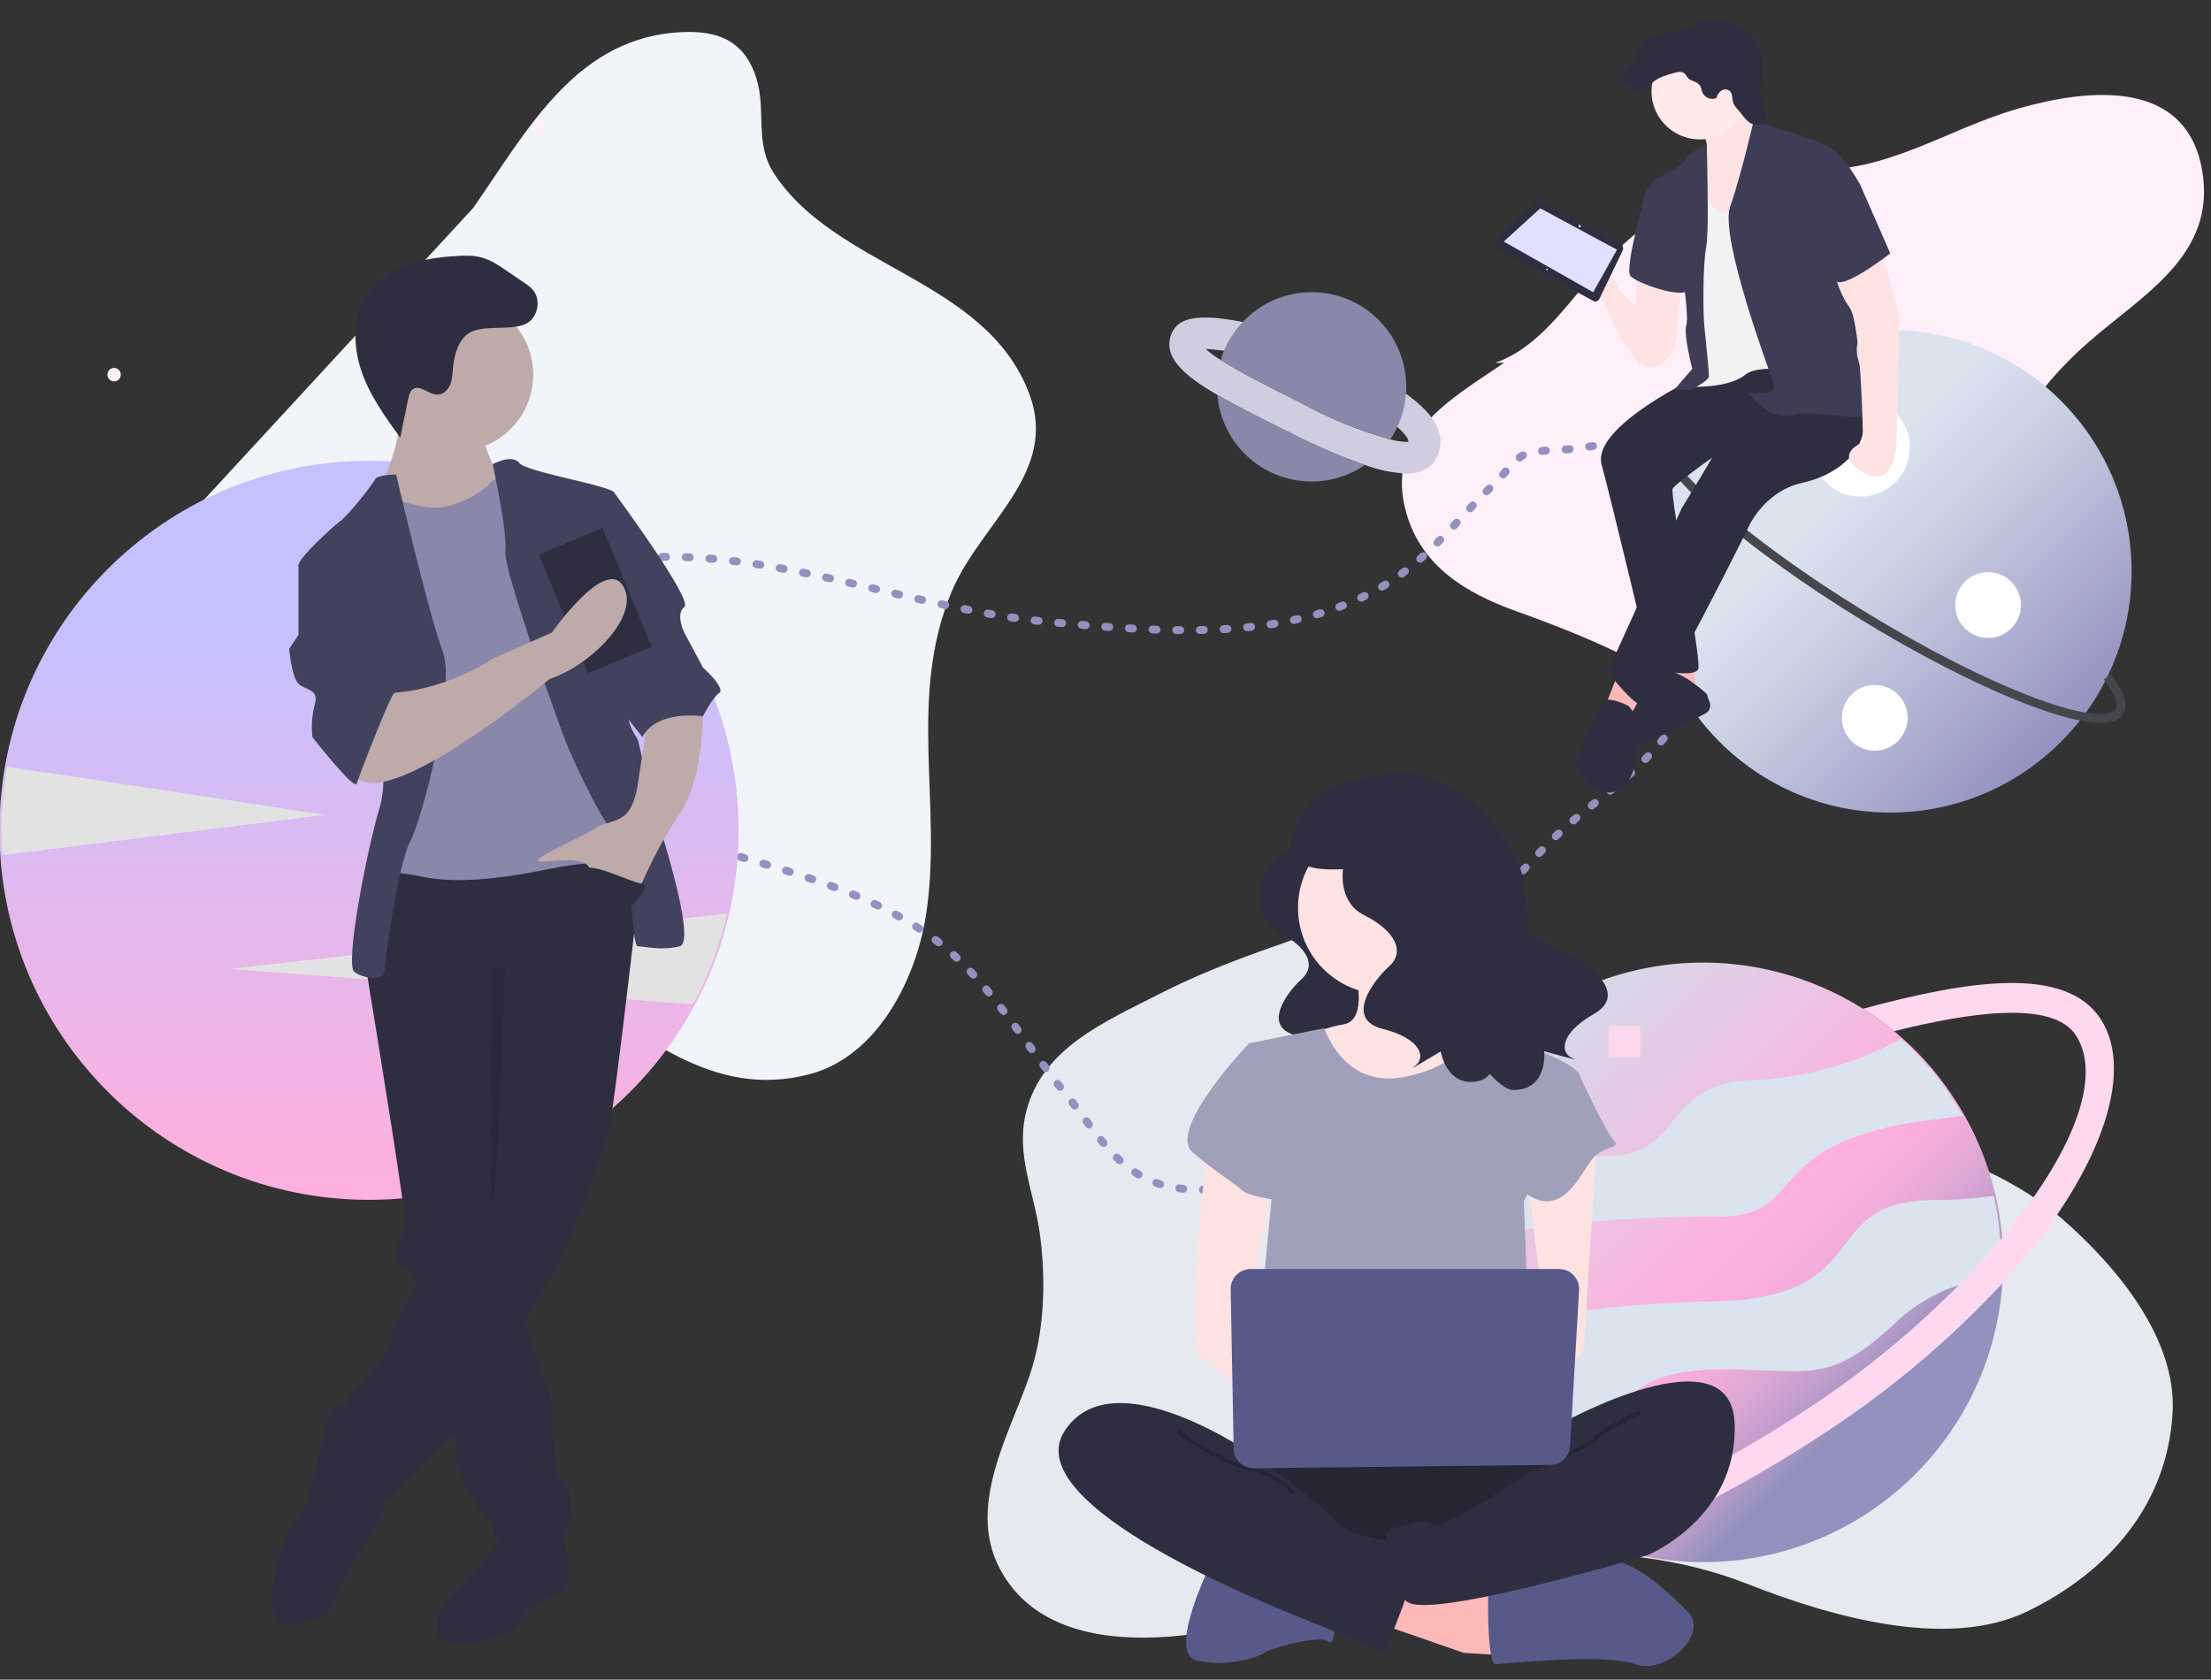 <?xml version="1.0" encoding="utf-8"?>
<!-- Generator: Adobe Illustrator 16.0.0, SVG Export Plug-In . SVG Version: 6.00 Build 0)  -->
<!DOCTYPE svg PUBLIC "-//W3C//DTD SVG 1.1//EN" "http://www.w3.org/Graphics/SVG/1.1/DTD/svg11.dtd">
<svg version="1.1" xmlns="http://www.w3.org/2000/svg" xmlns:xlink="http://www.w3.org/1999/xlink" x="0px" y="0px"
	 width="1121.04px" height="851.8px" viewBox="0 0 1121.04 851.8" enable-background="new 0 0 1121.04 851.8" xml:space="preserve">
<rect x="0" y="0" width="1121.04" height="851.8" fill="#333333" stroke="none"/>
<g id="Calque_2">
	<path fill="#F1F4F9" d="M239.941,105.444c26.391-37.819,50.481-83.606,100.482-88.759c21.256-2.19,36.703,2.413,43.121,23.16
		c5.057,16.344-1.092,32.695,8.799,47.972c31.273,48.298,107.223,53.444,129.399,111.546c15.432,40.43-24.425,65.604-39.097,100.392
		c-22.839,54.155-4.468,108.996-13.186,164.576c-5.079,32.377-24.651,71.326-58.781,80.379
		c-50.058,13.275-85.176-21.303-123.382-43.986c-17.632-10.471-39.185-25.463-58.999-29.859c-25.381-5.631-55.231,3.01-81.124,3.01
		c-50.78,0-102.014,6.861-120.324-51.116c-7.531-23.847-10.939-40.065,0.367-63.055c14.401-29.278,40.657-53.877,53.629-81.767"/>
	<path fill="#E6EAF0" d="M808.307,571.674c-7.035-16.884-2.31-34.437-7.127-51.198c-4.126-14.349-15.345-24.153-25.737-34.244
		c-23.154-22.483-51.896-33.101-82.109-22.539c-35.573,12.434-72.237,23.387-104.976,40.121
		c-28.452,14.542-59.603,27.56-67.941,59.534c-5.643,21.638,3.699,40.627,6.66,61.329c3.201,22.392,2.687,47.451-3.663,68.588
		C514.4,723.276,489,762.078,507.08,795.836c28.719,53.622,116.713,32.998,159.266,17.439
		c69.133-25.274,150.619-37.234,219.947-9.902c40.216,15.855,100.762,33.857,141.924,13.688
		c40.596-19.89,70.659-53.687,73.355-100.546c2.181-37.904-28.727-74.452-55.369-97.821c-25.286-22.177-62.929-37.382-95.854-42.103
		c-22.938-3.289-48.833,0.08-72.06,0.08"/>
	<path fill="#FFEFF9" d="M758.101,184.002c27.122-9.45,41.835-39.73,62.949-58.284c10.752-9.448,24.691-22.243,37.962-30.294
		c18.916-11.477,35.067-10.225,56.213-9.25c41.855,1.929,70.944-20.5,108.29-31.17c35.547-10.156,85.063-15.355,93.063,31.587
		c7.313,42.913-30.216,62.828-58.078,87.324c-28.095,24.7-43.287,51.025-54.788,86.56c-10.038,31.02-12.037,70.986-29.181,98.531
		c-23.916,38.428-72.237,22.667-102.406,2.096c-35.295-24.067-64.327-37.16-103.489-51.187
		c-25.693-9.203-47.795-22.867-55.495-49.42c-11.589-39.968,22.229-57.812,49.461-76.491"/>
	<path fill="none" stroke="#9391BF" stroke-width="4" stroke-linecap="round" stroke-miterlimit="10" stroke-dasharray="2,10" d="
		M887.031,200.467c-25.554,16.534-59.961,23.347-89.822,27.171c-5.949,0.762-19.587,0.34-25,3.25
		c-4.689,2.522-10.042,10.159-13.955,13.853c-15.358,14.497-27.4,30.477-44.307,43.751c-49.852,39.141-122.671,32.313-181.859,26.95
		c-66.761-6.049-131.649-34.653-199.148-32.998c-31.691,0.777-87.486,11.871-90.909,50.996
		c-4.542,51.928,50.41,73.823,91.098,87.999c46.501,16.201,100.197,25.303,139.882,54.231c27.7,20.191,45.958,53.008,67.217,78.968
		c16.763,20.468,27.564,43.746,56.833,47.904c36.429,5.175,72.66-14.805,93.998-42.298c9.619-12.393,14.942-27.435,21.425-41.706
		c9.8-21.573,23.893-39.534,40.344-56.146c15.287-15.436,28.13-32.328,45.171-46.532c14.472-12.061,29.505-22.54,41.978-37.146
		c15.623-18.297,30.192-36.786,42.1-58.21c7.442-13.393,12.378-27.897,19.48-41.639c5.233-10.126,14.543-20.365,12.471-32.446
		c-1.943-11.337-23.182-38.649-35.996-39.952"/>
</g>
<g id="_x38_13c2686-e70f-4fb0-bf6b-a2eb7b1db384">
	<g>
		<linearGradient id="SVGID_1_" gradientUnits="userSpaceOnUse" x1="756.139" y1="532.663" x2="971.108" y2="747.631">
			<stop  offset="0.08" style="stop-color:#D9D7E7"/>
			<stop  offset="0.519" style="stop-color:#FEB0DE"/>
			<stop  offset="0.587" style="stop-color:#FAAFDD"/>
			<stop  offset="0.651" style="stop-color:#EFACDA"/>
			<stop  offset="0.715" style="stop-color:#DBA6D4"/>
			<stop  offset="0.778" style="stop-color:#C09ECC"/>
			<stop  offset="0.84" style="stop-color:#9D94C2"/>
			<stop  offset="0.856" style="stop-color:#9391BF"/>
		</linearGradient>
		<path fill="url(#SVGID_1_)" d="M1015.634,640.216c0,1.359,0,2.641-0.08,4c-0.08,1.2-0.08,2.32-0.16,3.52
			c0,1.041-0.08,2.08-0.16,3.121c-5.93,83.791-78.66,146.91-162.451,140.98c-12.585-0.889-25.01-3.342-36.988-7.301
			c-6.902-2.309-13.639-5.09-20.16-8.32c-27.453-13.816-50.073-35.629-64.881-62.561c-1.039-1.68-1.92-3.359-2.8-5.119
			c-4.349-8.492-7.858-17.387-10.479-26.561l-0.961-3.359c-0.399-1.6-0.799-3.199-1.039-4.801c-1.531-6.391-2.574-12.89-3.12-19.439
			c-0.483-4.705-0.724-9.431-0.72-14.16c0-1.2,0-2.4,0.08-3.6c-0.014-0.402,0.014-0.805,0.08-1.2
			c0.234-10.574,1.629-21.091,4.159-31.36l0.24-0.96c20.49-81.408,103.096-130.792,184.503-110.302
			c15.531,3.91,30.346,10.248,43.896,18.781c3.76,2.32,7.361,4.881,10.881,7.521c1.68,1.28,3.279,2.56,4.879,3.841
			c1.602,1.279,3.041,2.56,4.561,3.92c10.51,9.388,19.641,20.215,27.121,32.159c1.439,2.24,2.799,4.48,4.08,6.72
			c6.809,12.134,11.949,25.131,15.279,38.641c0.16,0.72,0.32,1.359,0.48,2.08c1.623,7.028,2.719,14.168,3.279,21.359
			C1015.474,631.896,1015.634,636.056,1015.634,640.216L1015.634,640.216z"/>
		<path fill="#DBE3EF" d="M995.115,565.736c-16.4,2.881-36.4,3.121-59.521,12.801c-36.719,15.439-27.6,38.479-64.398,38.479
			c-54.018-0.422-107.883,5.757-160.4,18.4c0.234-10.574,1.629-21.091,4.159-31.36c25.841-5.76,54.16-17.76,101.12-17.76
			c36.721,0,27.6-38.48,73.52-38.48c26.018-1.41,51.4-8.568,74.32-20.959c10.51,9.388,19.641,20.215,27.121,32.159
			C992.474,561.256,993.833,563.497,995.115,565.736z"/>
		<path fill="#DBE3EF" d="M1014.634,640.216c0,1.359,0,2.641-0.08,4c-0.08,1.2-0.08,2.32-0.16,3.52
			c-18.84,1.085-36.775,8.434-50.961,20.881c-36.08,34.4-44.24,25.84-90.238,25.84c-54.241,0-45.201,25.76-72.241,25.76
			c-29.36,0-47.04-11.6-71.2-6.561c-1.039-1.68-1.92-3.359-2.8-5.119c-4.349-8.492-7.858-17.387-10.479-26.561
			c48.146-13.311,97.742-20.672,147.68-21.92c90.32,0,54.16-51.52,117.359-51.52c9.824,0.021,19.637-0.673,29.361-2.08
			c1.623,7.028,2.719,14.168,3.279,21.359C1014.474,631.896,1014.634,636.056,1014.634,640.216L1014.634,640.216z"/>
		<path fill="#FED8EF" d="M783.634,544.216h16v16h-16V544.216z"/>
		<path fill="#FED8EF" d="M815.634,520.216h16v16h-16V520.216z"/>
		<path fill="#FED8EF" d="M799.634,736.216h16v16h-16V736.216z"/>
		<path fill="#FED8EF" d="M839.634,720.216h16v16h-16V720.216z"/>
		<path fill="#FED8EF" d="M1015.234,650.857c-28.168,30.273-60.078,56.834-94.961,79.039
			c-33.012,21.492-67.996,39.787-104.479,54.641c-16.064,6.545-32.523,12.074-49.281,16.561c-17.268,4.908-35.092,7.596-53.039,8
			c-24.721,0-42.16-7.201-51.36-21.281c-20.319-31.52,10.16-89.039,50.24-133.439c0.546,6.55,1.589,13.049,3.12,19.439
			c-35.84,42.721-53.2,86.641-40.721,105.76c10.561,16.4,42.641,18.881,88,7.041c10.561-2.721,21.521-6.24,32.881-10.4
			c40.883-15.262,79.947-35.01,116.48-58.879c38.498-24.695,73.207-54.85,103.039-89.521c35.039-41.76,51.359-81.279,37.359-102.8
			c-11.68-18-54.24-11.52-92.16-2.079c-1.6-1.281-3.199-2.561-4.879-3.841c-3.52-2.64-7.121-5.2-10.881-7.521
			c52.801-14.239,102.641-22.319,120.561,5.281C1082.833,544.136,1065.074,596.216,1015.234,650.857L1015.234,650.857z"/>
	</g>
	<g>
		<linearGradient id="SVGID_2_" gradientUnits="userSpaceOnUse" x1="187.112" y1="233.702" x2="187.112" y2="608.477">
			<stop  offset="0.213" style="stop-color:#C4C1FF"/>
			<stop  offset="0.973" style="stop-color:#FEB0DE"/>
		</linearGradient>
		<path fill="url(#SVGID_2_)" d="M187.111,233.702c103.495,0,187.386,83.895,187.386,187.383
			c0,103.494-83.892,187.391-187.386,187.391c-103.49,0-187.384-83.896-187.384-187.391
			C-0.273,317.597,83.622,233.702,187.111,233.702z"/>
		<linearGradient id="SVGID_3_" gradientUnits="userSpaceOnUse" x1="163.69" y1="280.548" x2="179.302" y2="280.548">
			<stop  offset="0.128" style="stop-color:#D1D1D7"/>
			<stop  offset="0.293" style="stop-color:#DADADF"/>
			<stop  offset="0.397" style="stop-color:#B7B7BB"/>
			<stop  offset="0.513" style="stop-color:#97979B"/>
			<stop  offset="0.626" style="stop-color:#808083"/>
			<stop  offset="0.73" style="stop-color:#727275"/>
			<stop  offset="0.819" style="stop-color:#6D6D70"/>
			<stop  offset="0.859" style="stop-color:#6A6A6D;stop-opacity:0.923"/>
			<stop  offset="0.892" style="stop-color:#606062;stop-opacity:0.858"/>
			<stop  offset="0.923" style="stop-color:#505051;stop-opacity:0.798"/>
			<stop  offset="0.952" style="stop-color:#393938;stop-opacity:0.741"/>
			<stop  offset="0.973" style="stop-color:#242422;stop-opacity:0.7"/>
		</linearGradient>
		<path fill="url(#SVGID_3_)" d="M171.497,272.74c4.312,0,7.805,3.496,7.805,7.808c0,4.313-3.493,7.808-7.805,7.808
			c-4.313,0-7.807-3.495-7.807-7.808C163.69,276.236,167.183,272.74,171.497,272.74z"/>
		<linearGradient id="SVGID_4_" gradientUnits="userSpaceOnUse" x1="241.767" y1="538.202" x2="257.386" y2="538.202">
			<stop  offset="0.128" style="stop-color:#D1D1D7"/>
			<stop  offset="0.293" style="stop-color:#DADADF"/>
			<stop  offset="0.397" style="stop-color:#B7B7BB"/>
			<stop  offset="0.513" style="stop-color:#97979B"/>
			<stop  offset="0.626" style="stop-color:#808083"/>
			<stop  offset="0.73" style="stop-color:#727275"/>
			<stop  offset="0.819" style="stop-color:#6D6D70"/>
			<stop  offset="0.859" style="stop-color:#6A6A6D;stop-opacity:0.923"/>
			<stop  offset="0.892" style="stop-color:#606062;stop-opacity:0.858"/>
			<stop  offset="0.923" style="stop-color:#505051;stop-opacity:0.798"/>
			<stop  offset="0.952" style="stop-color:#393938;stop-opacity:0.741"/>
			<stop  offset="0.973" style="stop-color:#242422;stop-opacity:0.7"/>
		</linearGradient>
		<path fill="url(#SVGID_4_)" d="M249.576,530.392c4.309,0,7.81,3.502,7.81,7.811c0,4.316-3.501,7.809-7.81,7.809
			c-4.316,0-7.81-3.492-7.81-7.809C241.767,533.894,245.26,530.392,249.576,530.392z"/>
		<path fill="#E2E2E2" d="M357.66,345.672c-7.227-16.396-16.708-31.558-28.088-45.098c-54.166,8.622-166.881,26.821-166.881,26.821
			L357.66,345.672z"/>
		<path fill="#E2E2E2" d="M351.409,509.386c7.686-14.359,13.525-29.836,17.273-46.123l-252.841,28.096
			C115.841,491.359,264.568,502.445,351.409,509.386z"/>
		<path fill="#E2E2E2" d="M3.553,388.849c-1.817,10.478-2.826,21.235-2.826,32.236c0,4.25,0.194,8.45,0.466,12.627l163.497-20.434
			C164.69,413.279,66.095,398.04,3.553,388.849z"/>
	</g>
	<title>interaction design</title>
	
		<path opacity="0.3" fill="none" stroke="#000000" stroke-width="0.75" stroke-miterlimit="10" stroke-dasharray="12" enable-background="new    " d="
		M863.731,87.55c8.289-0.89,17.158-0.64,24.27,3.73c7.529,4.63,11.879,13.27,13.34,22c1.459,8.73,0.439,17.65-0.6,26.43l-5.6,47.36
		c-0.791,6.63-1.551,13.53,0.6,19.86c2.148,6.33,8.1,11.89,14.75,11.3"/>
	<g>
		<path fill="#2F2E41" d="M660.092,419.847c0,0,2.207,7.36-10.303,13.981c-12.512,6.625-16.189,31.645-1.475,39.004
			c14.719,7.357,19.135,16.926,11.773,23.547c-7.359,6.623-20.604,24.283-2.943,28.699c17.662,4.414,19.869,13.244,14.721,16.926
			c-5.15,3.678,11.771-6.623,11.771-6.623s2.943,17.66,18.396,13.244c15.455-4.414,58.869-88.305,36.795-100.078
			C716.754,436.771,660.092,419.847,660.092,419.847z"/>
		<path fill="#FFE3E3" d="M686.762,490.908c0,0,7.633,26.717-5.727,28.623c-8.289,1.293-16.145,4.563-22.898,9.541l24.811,32.439
			h45.799l28.625-28.623c0,0-38.168-28.625-30.531-45.801C734.469,469.916,686.762,490.908,686.762,490.908z"/>
		<polygon fill="#FFB9B9" points="698.213,822.955 742.102,838.218 772.635,840.128 770.727,813.412 707.754,794.789 		"/>
		<path fill="#575A89" d="M754.508,817.226c0,0,0,26.717,3.816,26.717c3.814,0,55.34-5.727,70.604,0
			c15.266,5.729,38.168-15.268,26.719-26.717c-11.451-11.451-30.129-28.625-41.779-24.809
			c-11.652,3.816-59.359,13.355-59.359,13.355V817.226L754.508,817.226z"/>
		<path fill="#575A89" d="M614.247,792.419c0,0-22.898,45.801-7.635,49.617c15.27,3.814,32.441-1.908,34.352-3.816
			c1.908-1.91,28.625-9.541,32.439-5.725c3.816,3.813,3.816-15.27,3.816-15.27L614.247,792.419z"/>
		<path fill="#2F2E41" d="M633.329,729.447c0,0-36.26,49.611-9.539,62.973c26.717,13.359,154.568,13.355,164.111,0
			c9.541-13.357,13.359-55.34,0-59.158C774.545,729.447,633.329,729.447,633.329,729.447z"/>
		<path opacity="0.2" enable-background="new    " d="M633.329,729.447c0,0-36.26,49.611-9.539,62.973
			c26.717,13.359,154.568,13.355,164.111,0c9.541-13.357,13.359-55.34,0-59.158C774.545,729.447,633.329,729.447,633.329,729.447z"
			/>
		<circle fill="#FFE3E3" cx="702.026" cy="460.373" r="43.892"/>
		<path fill="#A1A0BB" d="M633.329,529.072l38.168-7.635c0,0,9.541,30.531,40.072,24.811c30.533-5.729,38.166-24.811,38.166-24.811
			s22.9,9.541,24.813,9.541c1.904,0,26.715,9.541,26.715,15.27c0,5.727-28.625,62.975-28.625,62.975l3.814,103.049l-141.215-3.814
			l9.541-101.143L633.329,529.072z"/>
		<path fill="#FFE3E3" d="M612.338,578.687c0,0-11.449,101.143-3.814,108.771c7.633,7.635,38.166,28.627,38.166,28.627v-22.9
			l-15.268-28.625l15.268-66.791L612.338,578.687z"/>
		<path fill="#FFE3E3" d="M809.848,575.826c0,0-6.68,104.004-6.68,107.818s-17.176,17.178-22.9,17.178
			c-5.723,0-9.541-9.543-9.541-9.543l13.357-15.27l-9.543-78.24L809.848,575.826z"/>
		<path fill="#2F2E41" d="M791.719,721.81c0,0,85.877-47.709,87.783,0s-43.895,66.791-43.895,66.791s-118.313,35.48-123.086,22.512
			c-4.77-12.971-14.311-33.963-6.68-35.865c7.635-1.91,17.176-5.729,20.994-1.91c3.813,3.814,51.521-28.623,51.521-28.623
			L791.719,721.81z"/>
		<path opacity="0.2" fill="none" stroke="#000000" stroke-width="2" stroke-miterlimit="10" enable-background="new    " d="
			M831.795,716.089c0,0-17.176,7.633-22.9,13.357c-5.725,5.723-30.533,15.268-30.533,15.268"/>
		<path fill="#A1A0BB" d="M644.778,532.888l-11.449-3.816c0,0-41.98,43.893-28.623,55.342
			c13.355,11.451,20.992,15.266,24.809,19.084c3.816,3.814,22.898,5.725,22.898,5.725L644.778,532.888z"/>
		<path fill="#A1A0BB" d="M784.088,542.429l17.174,3.816c0,0,13.357,28.625,17.176,32.441c3.814,3.814-5.727,1.908-11.451,9.541
			c-5.725,7.635-11.449,20.992-22.898,20.992s-26.717-19.084-26.717-19.084L784.088,542.429z"/>
		<path fill="#2F2E41" d="M637.145,738.988c0,0-72.516-51.525-97.323-13.357c-24.81,38.164,106.866,89.689,125.948,97.322
			c19.084,7.635,36.256,15.268,36.256,15.268s17.178-41.982,17.178-49.615c0-7.635-13.357-7.635-17.178-7.635
			c-3.813,0-20.986-3.816-24.805-9.541S637.145,738.988,637.145,738.988z"/>
		<path opacity="0.2" fill="none" stroke="#000000" stroke-width="2" stroke-miterlimit="10" enable-background="new    " d="
			M597.069,725.63c0,0,19.084,15.266,36.26,19.084c17.178,3.813,22.898,13.354,22.898,13.354"/>
		<path fill="#575A89" d="M623.981,653.876l1.523,80.801c0.105,5.553,4.672,9.986,10.227,9.924l150.361-1.689
			c5.316-0.061,9.68-4.225,9.984-9.531l4.564-79.111c0.32-5.572-3.938-10.355-9.518-10.68c-0.193-0.01-0.389-0.018-0.58-0.018
			H634.094c-5.586,0-10.113,4.529-10.113,10.115C623.979,653.751,623.979,653.81,623.981,653.876z"/>
		<path fill="#2F2E41" d="M704.374,405.237c0,0,2.443,8.152-11.41,15.489c-13.859,7.336-17.939,35.055-1.633,43.206
			c16.305,8.152,21.193,18.75,13.043,26.086c-8.15,7.338-22.824,26.9-3.264,31.793c19.566,4.893,22.014,14.674,16.307,18.75
			c-5.705,4.076,13.045-7.338,13.045-7.338s3.262,19.566,20.379,14.674c17.121-4.891,34.199-93.803,15.117-116.699
			C748.213,409.903,704.374,405.237,704.374,405.237z"/>
		<path fill="#2F2E41" d="M699.167,396.846c0.006-11.943,35.732-3.361,51.055,13.314c10.607,11.547,26.723,28.922,13.219,41.168
			c-13.502,12.244,23.145,28.299,32.973,33.168c9.828,4.861,29.234,19.752,11.713,29.73c-17.521,9.986-17.238,20.066-10.645,22.453
			c6.592,2.387-14.539-3.547-14.539-3.547s2.135,19.717-15.67,19.623c-17.803-0.094-68.881-97.941-56.68-125.137
			C721.936,402.33,699.167,396.846,699.167,396.846z"/>
		<path fill="#2F2E41" d="M706.907,394.228c-47.781-2.877-52.578,33.088-52.578,33.088c0.33,20.814,33.385,10.674,42.563,13.775
			c11.074-7.967,32.426-23.042,47.695-33.803C733.502,399.486,720.442,394.959,706.907,394.228z"/>
	</g>
	<g>
		<linearGradient id="SVGID_5_" gradientUnits="userSpaceOnUse" x1="871.906" y1="203.218" x2="1044.938" y2="376.25">
			<stop  offset="0.319" style="stop-color:#DBE3EF"/>
			<stop  offset="0.519" style="stop-color:#C9CFE3"/>
			<stop  offset="0.927" style="stop-color:#9C9BC5"/>
			<stop  offset="1" style="stop-color:#9391BF"/>
		</linearGradient>
		<path fill="url(#SVGID_5_)" d="M958.423,167.382c67.57,0,122.35,54.777,122.35,122.352s-54.777,122.353-122.35,122.353
			c-67.574,0-122.354-54.778-122.354-122.353S890.849,167.382,958.423,167.382z"/>
		<path fill="#46464D" d="M1064.96,366.55c-23.49,0.004-75.367-24.124-121.504-52.383c-57.25-35.064-112.852-80.899-103.131-96.771
			c2.746-4.485,9.559-5.657,20.82-3.589l-0.807,4.396c-8.725-1.605-14.627-1.043-16.203,1.525
			c-2.297,3.751,2.77,14.643,23.879,33.959c19.236,17.604,46.859,37.727,77.777,56.665c30.918,18.937,61.393,34.397,85.814,43.538
			c26.801,10.029,38.803,9.59,41.1,5.841c1.576-2.575-0.613-8.094-6.014-15.146l3.549-2.719c6.973,9.106,9.025,15.713,6.277,20.198
			C1074.632,365.15,1070.621,366.55,1064.96,366.55z"/>
		<circle fill="#FFFFFF" cx="943.318" cy="226.843" r="25.027"/>
		<path fill="#FFFFFF" d="M950.57,347.353c9.213,0,16.684,7.473,16.684,16.684c0,9.214-7.471,16.685-16.684,16.685
			c-9.215,0-16.688-7.471-16.688-16.685C933.884,354.825,941.355,347.353,950.57,347.353z"/>
		<circle fill="#FFFFFF" cx="1008.021" cy="306.839" r="16.684"/>
	</g>
	<g>
		<path fill="#FFE3E3" d="M829.701,137.61v28.131l14.559,16.727c0,0,6.129-2.281,6.129-17.487l2.301-22.048L829.701,137.61z"/>
		<path fill="#FFE3E3" d="M844.259,165.741c0,0-23.75-15.966-24.518-21.288c-0.768-5.322-34.479-29.651-29.117-14.445
			c5.365,15.206,22.221,22.048,22.221,22.048s13.025,34.973,24.52,34.213C848.857,185.508,848.857,171.063,844.259,165.741z"/>
		<polygon fill="#FFB9B9" points="858.052,336.805 860.349,350.491 848.089,347.45 848.089,336.805 		"/>
		<path fill="#2F2E41" d="M855.753,344.409c0,0-14.17-8.33-14.748-4.545c-0.576,3.784-6.707,18.23-9.771,19.75
			c-3.063,1.521-6.895,18.248,0,17.487c5.342-0.589,24.93-10.755,33.492-15.31c2.189-1.172,3.072-3.836,2.012-6.068
			c-0.502-0.922-0.85-1.918-1.023-2.951C865.712,351.25,855.753,344.409,855.753,344.409z"/>
		<path fill="#2F2E41" d="M862.646,190.07c0,0-55.93,25.85-50.566,45.618c5.363,19.767,25.285,103.398,25.285,103.398
			s22.219,5.322,23.75,0c1.531-5.322-14.557-88.193-13.023-91.234s29.881-22.809,29.881-22.809l58.229-24.329l-24.516-22.809
			L862.646,190.07z"/>
		<polygon fill="#FFB9B9" points="820.509,341.368 813.611,358.854 825.873,364.176 833.533,350.491 		"/>
		<path fill="#FFE3E3" d="M861.882,65.383c0,0,6.895,9.123,1.533,13.685c-5.363,4.562-1.533,21.288-1.533,21.288l6.895,19.007
			l27.582-5.322V82.869l-1.529-15.206c0,0-13.793-12.925-15.324-22.809C877.972,34.97,861.882,65.383,861.882,65.383z"/>
		<path fill="#2F2E41" d="M907.853,183.988c0,0-36.012,39.535-36.012,41.055c0,1.521-19.154,32.693-19.154,32.693l-37.543,82.871
			c0,0,14.557,19.768,20.688,18.247c6.129-1.521,49.803-89.714,49.803-89.714s7.662-19.768,28.35-24.329
			c20.688-4.563,36.775-20.528,29.115-38.775C935.435,187.789,907.853,183.988,907.853,183.988z"/>
		<ellipse fill="#FFE9E9" cx="861.882" cy="46.375" rx="24.516" ry="24.329"/>
		<path fill="#F2F2F2" d="M862.646,85.911c0,0,3.066,17.486,6.131,19.007s5.363,6.843,12.26-0.76
			c6.895-7.603,13.023-22.809,13.023-22.809l23.754,28.891l2.297,79.83c0,0-26.814-6.842-35.244,0
			c-8.428,6.843-26.814,6.083-26.814,6.083l3.83-15.206l-3.066-25.85l0.768-23.569l0.768-16.727L862.646,85.911z"/>
		<path fill="#3F3D56" d="M865.347,73.113c0,0-10.361,5.194-11.127,8.235c-0.768,3.041-14.559,9.124-14.559,9.124
			s-5.363,5.322-5.363,8.363s18.391,38.014,18.391,38.014s3.828,23.569,2.297,28.131s3.066,22.048,3.066,22.048l-9.195,10.644h8.43
			c0,0,9.193-4.562,9.193-6.843c0-2.281-1.533-18.247-2.299-25.089c-0.766-6.843-0.766-31.172,0.766-39.535
			c1.533-8.363,0.768-30.412,0.768-35.733C865.712,85.15,865.347,73.113,865.347,73.113z"/>
		<path fill="#3F3D56" d="M889.082,61.569c0,0,3.447,0.772,13.408,3.814c9.961,3.041,25.283,7.603,30.646,13.685
			c3.766,4.498,7.1,9.334,9.961,14.445l-3.066,54.741c0,0,6.133,11.404,5.365,17.487s-6.896,6.843-2.299,19.768
			c4.596,12.925,13.791,24.329,5.363,25.85c-8.43,1.521-30.646-3.801-40.607-0.76S886.4,199.195,886.4,199.195
			s15.324,1.521,13.025-4.562s-27.584-74.508-22.221-89.714C882.57,89.712,889.082,61.569,889.082,61.569z"/>
		<path fill="#3F3D56" d="M838.13,95.034l-3.832,3.041c0,0-10.727,38.014-7.66,41.816c3.063,3.801,27.582,12.165,29.115,6.842
			C857.287,141.412,838.13,95.034,838.13,95.034z"/>
		<path fill="#FFE3E3" d="M951.525,121.644c0,0,11.494,32.692,11.494,41.816s-1.533,62.344-1.533,62.344
			s-0.766,22.808-16.855,13.685c-16.09-9.123,0-15.206,0-15.206s-0.766-60.063-6.896-68.426c-6.129-8.363-8.428-20.528-8.428-20.528
			L951.525,121.644z"/>
		<path fill="#2F2E41" d="M825.873,358.094c0,0-11.494-6.083-13.793-1.521s-14.557,29.652-13.025,32.693
			c1.533,3.041,9.961,15.205,19.92,12.164c9.963-3.041,10.729-19.008,10.729-19.008l0.766-18.246L825.873,358.094z"/>
		<path fill="#2F2E41" d="M857.082,40.499c1.688,0.789,3.691,1.26,4.754,2.784c0.787,1.129,0.863,2.596,1.438,3.845
			c1.299,2.566,4.389,3.687,7.049,2.558c0.314-1.515,1.201-2.852,2.48-3.736c1.326-0.865,3.063-0.771,4.285,0.233
			c1.58,1.494,1.021,4.1,1.758,6.137c0.691,1.434,1.645,2.729,2.809,3.821c1.678,1.92,3.014,4.171,5.031,5.733
			c2.02,1.562,5.084,2.239,7.09,0.661c1.688-1.328,2.037-3.776,1.627-5.874c-0.408-2.097-1.426-4.029-2-6.088
			c-1.859-6.691,1.109-13.836,0.189-20.718c-1.178-8.818-8.73-15.784-17.162-18.807c-3.508-1.417-7.35-1.822-11.078-1.165
			c-3.855,0.854-7.148,3.29-10.844,4.683c-3.947,1.49-8.242,1.75-12.375,2.621s-8.385,2.555-10.781,6.006
			c-1.674,2.407-2.25,5.397-3.635,7.977c-1.598,2.945-4.182,5.243-7.307,6.494l4.369-0.247c-0.732,1.935-1.928,3.665-3.48,5.041
			c2.049,0.415,4.178,0.135,6.047-0.793c-0.068,1.801-0.883,3.493-2.254,4.676c3.361-0.101,6.906-0.254,9.746-2.041
			c1.391-0.875,2.527-2.094,3.836-3.086c2.791-2.115,6.254-3.118,9.629-4.08c1.771-0.504,3.906-1.207,5.508-0.075
			C855.144,38.001,855.353,39.692,857.082,40.499z"/>
		<path fill="#3F3D56" d="M931.605,84.39l11.492,9.124l15.324,34.973c0,0-21.453,16.727-26.816,14.446
			c-5.363-2.281-14.559-42.576-14.559-42.576L931.605,84.39z"/>
		<path fill="#2F2E41" d="M759.23,126.121l48.359,26.359c1.059,0.698,2.49,0.413,3.191-0.639c0.074-0.111,0.141-0.229,0.193-0.352
			l11.848-24.572c0.465-1.448-0.211-3.014-1.586-3.684l-40.148-20.536c-1.023-0.611-2.35-0.36-3.07,0.583l-20.059,18.749
			c-0.805,1.424-0.291,3.225,1.141,4.023C759.142,126.077,759.185,126.1,759.23,126.121z"/>
		<polygon fill="#E2E0FF" points="762.457,122.491 807.794,148.204 819.857,126.628 780.964,105.641 		"/>
		<path fill="#F2F2F2" d="M801.371,114.335c-0.236-0.281-0.623-0.347-0.865-0.147c-0.24,0.2-0.244,0.59-0.008,0.871
			c0.234,0.281,0.621,0.346,0.863,0.146C801.603,115.005,801.607,114.616,801.371,114.335z"/>
		
			<ellipse transform="matrix(-0.638 -0.77 0.77 -0.638 1179.328 827.663)" fill="#F2F2F2" cx="784.115" cy="136.761" rx="0.444" ry="0.378"/>
	</g>
	<g>
		<path fill="#2F2E41" d="M279.8,783.949l6.381-4.74c0,0,4.225,23.596-0.489,27.133c-4.714,3.535-22.391,9.428-22.391,16.498
			s-40.068,16.498-41.246,5.893c-1.179-10.607,3.535-16.5,3.535-16.5s18.855-18.855,21.212-22.391
			c2.357-3.535,8.25-10.605,8.25-10.605L279.8,783.949z"/>
		<path fill="#2F2E41" d="M185.522,490.511c0,0,0.177,1.037,0.483,2.934c0.283,1.686,0.672,4.066,1.143,7
			c4.95,30.205,19.386,119.121,18.408,122.055c-1.179,3.537-9.428,16.5,0,20.035c0.907,0.342,1.885,1.449,2.934,3.193
			c2.024,3.756,3.693,7.693,4.985,11.762c5.622,16.309,11.632,42.412,15.108,60.49c1.521,7.941,2.558,14.33,2.864,17.676
			c0.106,0.773,0.119,1.557,0.036,2.334c-1.179,4.713,7.07,21.213,10.606,25.926c3.535,4.715,9.428,9.432,8.249,14.146
			c-1.178,4.713,29.463,17.676,32.998,9.428c3.535-8.25,3.535-12.965,4.713-15.32c1.179-2.357,2.357-18.855-3.535-21.213
			s-2.356-43.604-8.249-51.852c-1.968-2.746-4.974-12.045-8.12-23.23c-1.236-4.383-2.486-9.051-3.711-13.729
			c-4.974-19.174-9.381-38.465-9.381-38.465l1.178-137.885l-64.815-8.248l-1.662,3.664l-3.312,7.271L185.522,490.511z"/>
		<path fill="#2F2E41" d="M181.987,716.777c0,0-9.428-9.428-14.142,0c-4.714,9.428-9.428,45.961-17.677,54.209
			c-8.249,8.25-18.855,49.496-7.071,51.854c11.785,2.355,24.748-3.531,25.926-10.604c1.178-7.07,25.926-43.605,25.926-47.139
			c0-3.535-16.498-16.5-16.498-16.5L181.987,716.777z"/>
		<path fill="#2F2E41" d="M326.937,425.697c0,0-15.319,137.88-18.855,150.843c-3.535,12.963-22.391,62.459-28.282,70.707
			c-5.893,8.25-43.604,75.422-48.317,78.957c-4.714,3.535-14.142,12.963-14.142,12.963s-17.677,17.682-20.034,21.217
			c-2.357,3.531-22.391-7.07-23.569-14.145c-1.179-7.072,1.178-18.854,2.357-23.57c1.178-4.713-2.357-11.781,1.178-15.316
			c3.536-3.535,21.212-21.211,21.212-29.461s30.64-56.566,42.424-67.172c11.785-10.607,9.427-28.283,9.427-28.283v-71.893
			l-64.814-20.029c0,0,3.535-56.566,11.784-56.566C205.556,433.947,313.975,415.09,326.937,425.697z"/>
		<circle fill="#BFAAAA" cx="231.482" cy="190.005" r="38.889"/>
		<path fill="#BFAAAA" d="M244.445,220.645c0,0,4.714,17.677,10.606,22.391c5.892,4.714-15.32,24.748-15.32,24.748l-40.068,2.357
			l-7.071-22.391c0,0,12.963-25.926,9.428-42.425S244.445,220.645,244.445,220.645z"/>
		<path fill="#8988AA" d="M260.944,240.679c0,0-10.607,1.178-12.964,4.714c-2.357,3.535-18.855,14.142-31.818,11.785
			s-21.212-5.893-23.569-4.714c-2.357,1.178-7.07,25.926-7.07,25.926l12.963,37.711l-2.357,103.706l-3.535,28.281
			c0,0-7.071-9.428,21.212-3.535c28.283,5.893,64.815-4.715,76.6-5.893c11.785-1.178,31.818-4.713,32.997-11.785
			c1.179-7.068-3.536-32.996-3.536-32.996l-18.855-78.957l-11.783-42.425L260.944,240.679z"/>
		<path fill="#42415E" d="M249.797,235.36c0,0,9.968-5.288,13.504-0.574c3.535,4.714,48.317,11.785,48.317,15.32
			c0,3.535,9.428,98.991,7.07,107.24c-2.357,8.25,4.714,17.677,4.714,17.677l8.249,35.354c0,0,22.391,67.171,12.963,69.527
			c-9.428,2.357-17.677,0-21.212,0c-3.536,0-2.356-44.779-11.784-56.564c-9.428-11.783-22.391-41.246-24.748-47.138
			s-31.818-87.206-30.641-96.634C257.408,270.14,249.797,235.36,249.797,235.36z"/>
		<path fill="#42415E" d="M200.842,240.679c0,0-9.428,0-10.606,2.357c-1.178,2.357-12.963,17.677-17.677,21.212
			c-4.714,3.535-21.212,18.855-21.212,22.391c0,3.535,34.176,29.461,34.176,29.461s14.141,69.529,7.07,93.1
			c-7.07,23.568-17.677,80.132-12.963,83.669c4.714,3.535,15.32,4.713,15.32,0c0-4.715,7.071-55.389,12.963-65.994
			c5.892-10.603,23.569-77.777,16.499-96.632C217.342,311.387,200.842,240.679,200.842,240.679z"/>
		<path fill="#BFAAAA" d="M356.399,357.346c0,0,1.178,36.532-11.785,55.389c-12.963,18.853-21.212,40.066-21.212,40.066
			s-21.212-5.893-24.748-12.965c-3.535-7.068-25.926-1.178-25.926-3.535c0-2.355,27.104-14.14,29.462-16.496
			c2.356-2.357,10.605-2.357,15.319-7.07c4.714-4.715,5.893-15.321,5.893-15.321l4.714-30.64L356.399,357.346z"/>
		<path fill="#2F2E41" d="M258.267,166.027c2.992-0.271,6.078-0.571,8.723-1.997c5.924-3.195,7.495-12.294,2.984-17.291
			c-1.243-1.271-2.634-2.39-4.143-3.332l-8.958-6.097c-3.962-2.697-8.017-5.438-12.638-6.709c-4.179-1.149-8.594-1.031-12.92-0.763
			c-8.398,0.522-16.849,1.601-24.749,4.5c-7.899,2.9-15.269,7.751-20.053,14.673c-7.584,10.974-7.688,25.775-3.511,38.444
			c4.177,12.669,12.112,23.701,19.931,34.51l4.057-19.795c0.361-1.763,0.829-3.695,2.295-4.739
			c3.645-2.593,8.103,2.731,12.576,2.697c2.874-0.022,5.287-2.386,6.376-5.046c1.089-2.66,1.161-5.605,1.413-8.468
			c0.534-6.064,2.653-14.502,8.396-17.847C243.398,165.653,252.252,166.573,258.267,166.027z"/>
		<path opacity="0.1" enable-background="new    " d="M256.085,491.462c0,0-3.979,115.129-6.336,118.664s0-119.025,0-119.025
			L256.085,491.462z"/>
		<path fill="#42415E" d="M302.19,250.107h9.428c0,0,40.066,54.209,35.354,57.745c-4.715,3.535,0,12.963,0,12.963l9.428,17.677
			c0,0,11.785,10.606,8.249,12.963c-3.536,2.357-8.249,11.785-8.249,11.785s-23.569-3.536-30.641,10.606l-15.284-19.295
			L302.19,250.107z"/>
		
			<rect x="284.291" y="271.756" transform="matrix(-0.924 0.382 -0.382 -0.924 696.912 470.498)" fill="#2F2E41" width="35.001" height="65.226"/>
		<path fill="#BFAAAA" d="M278.62,344.384c0,0-84.849,70.708-98.99,48.317c-14.142-22.391,15.32-41.246,15.32-41.246
			s25.926,1.178,55.387-17.677l29.463-12.963c0,0,26.896-38.399,36.061-23.777C325.026,311.659,300.216,337.108,278.62,344.384z"/>
		<path fill="#42415E" d="M164.31,281.925l-12.963,4.714v35.354l-4.714,7.07c0,0,1.179,14.142,4.714,17.677
			c3.536,3.535,10.606,2.357,8.25,10.606c-1.417,5.378-1.816,10.974-1.179,16.499c0,0,21.212,27.104,22.391,23.569
			c1.178-3.536,17.677-47.139,20.034-47.139c2.357,0-23.569-68.351-23.569-68.351L164.31,281.925L164.31,281.925z"/>
		<path fill="#2F2E41" d="M319.277,460.46c0,0,12.185-11.785,6.093-12.373c-6.093-0.59-27.305-12.375-30.84-6.482
			C290.995,447.498,319.277,460.46,319.277,460.46z"/>
	</g>
	<path fill="#D0CDE1" d="M712.845,199.619c-0.881-0.64-1.84-1.36-2.801-2l-9.199,13.12c3.039,2.16,5.6,4.08,7.6,5.76
		c3.68,3.2,5.6,5.76,5.76,7.6c-3.139,0.025-6.265-0.406-9.279-1.28c-15.26-4.255-29.992-10.213-43.92-17.76l-4.24-2.16
		c-12.4-6.24-27.84-13.92-37.76-20.32c-2.744-1.601-5.316-3.478-7.681-5.6c2.08,0.08,5.04,0.32,9.28,0.88
		c3.04,0.48,6.641,1.2,11.12,2.16l3.44-15.68c-1.761-0.4-3.44-0.72-5.041-1.04c-22.08-4.32-32.64-2.56-36.08,5.84
		c-4.64,11.28,5.041,20.64,23.201,31.12c8.879,5.2,19.92,10.72,32.319,16.96l4.319,2.08c12.291,6.438,25.047,11.947,38.16,16.48
		c6.791,2.574,13.946,4.059,21.201,4.4c2.564,0.049,5.115-0.385,7.52-1.28c3.676-1.273,6.621-4.074,8.08-7.68
		C734.125,218.259,724.685,208.339,712.845,199.619z"/>
	<path fill="#8988AA" d="M653.884,219.299c12.291,6.438,25.047,11.947,38.16,16.48c-7.938,5.507-17.378,8.44-27.039,8.4
		c-24.916,0-45.677-19.091-47.76-43.92c8.879,5.2,19.92,10.72,32.319,16.96L653.884,219.299z"/>
	<path fill="#8988AA" d="M713.005,196.179c0,1.2-0.08,2.32-0.16,3.44c-0.372,5.856-1.865,11.587-4.4,16.88
		c-0.967,2.215-2.146,4.332-3.52,6.32c-15.26-4.255-29.992-10.213-43.92-17.76l-4.24-2.16c-12.4-6.24-27.84-13.92-37.76-20.32
		c0.412-1.611,0.947-3.189,1.6-4.72c2.236-5.406,5.465-10.344,9.52-14.56c18.123-19.299,48.459-20.253,67.759-2.13
		C707.548,170.245,713.023,182.92,713.005,196.179z"/>
	<path opacity="0" fill="#575A89" d="M1076.156,81.407h-5.403l-8.226-8.224v-5.404c0-1.88-1.521-3.407-3.404-3.407
		c-1.887,0-3.407,1.527-3.407,3.407v5.404l-8.226,8.224h-5.403c-1.883,0-3.407,1.526-3.407,3.407c0,1.88,1.524,3.406,3.407,3.406
		h5.403l8.226,8.225v5.403c0,1.881,1.521,3.407,3.407,3.407c1.884,0,3.404-1.526,3.404-3.407v-5.403l8.229-8.225h5.4
		c1.883,0,3.407-1.526,3.407-3.406C1079.563,82.933,1078.039,81.407,1076.156,81.407z"/>
	<path opacity="0" fill="#FFDFF2" d="M1050.434,469.358h-2.974l-4.529-4.527v-2.975c0-1.035-0.836-1.876-1.874-1.876
		c-1.039,0-1.875,0.841-1.875,1.876v2.975l-4.529,4.527h-2.974c-1.037,0-1.877,0.841-1.877,1.876s0.84,1.876,1.877,1.876h2.974
		l4.529,4.527v2.975c0,1.036,0.836,1.876,1.875,1.876c1.038,0,1.874-0.84,1.874-1.876v-2.975l4.53-4.527h2.973
		c1.037,0,1.877-0.841,1.877-1.876S1051.471,469.358,1050.434,469.358z"/>
	<path opacity="0" fill="#D0CDE1" d="M95.337,53.541h-5.403l-8.226-8.225v-5.403c0-1.88-1.521-3.407-3.404-3.407
		c-1.887,0-3.407,1.527-3.407,3.407v5.403l-8.226,8.225h-5.403c-1.883,0-3.407,1.526-3.407,3.407c0,1.88,1.524,3.406,3.407,3.406
		h5.403l8.226,8.225v5.403c0,1.881,1.521,3.407,3.407,3.407c1.884,0,3.404-1.526,3.404-3.407v-5.403l8.229-8.225h5.4
		c1.883,0,3.407-1.526,3.407-3.406C98.744,55.067,97.22,53.541,95.337,53.541z"/>
	<path opacity="0" fill="#BDBCC2" d="M133.876,111.29h-5.403l-8.226-8.225v-5.403c0-1.88-1.521-3.407-3.404-3.407
		c-1.887,0-3.407,1.527-3.407,3.407v5.403l-8.226,8.225h-5.403c-1.883,0-3.407,1.526-3.407,3.407c0,1.88,1.524,3.406,3.407,3.406
		h5.403l8.226,8.225v5.403c0,1.881,1.521,3.407,3.407,3.407c1.884,0,3.404-1.526,3.404-3.407v-5.403l8.229-8.225h5.4
		c1.883,0,3.407-1.526,3.407-3.406C137.283,112.816,135.759,111.29,133.876,111.29z"/>
	<path opacity="0" fill="#575A89" d="M1069.343,118.883c1.88,0,3.404,1.525,3.404,3.407s-1.524,3.407-3.404,3.407
		c-1.884,0-3.408-1.525-3.408-3.407S1067.459,118.883,1069.343,118.883z"/>
	<path opacity="0" fill="#FFDFF2" d="M1081.608,491.631c1.879,0,3.404,1.525,3.404,3.407s-1.525,3.407-3.404,3.407
		c-1.885,0-3.408-1.525-3.408-3.407S1079.723,491.631,1081.608,491.631z"/>
	<path opacity="0" fill="#D0CDE1" d="M137.285,53.54c1.88,0,3.404,1.525,3.404,3.407s-1.524,3.407-3.404,3.407
		c-1.884,0-3.408-1.525-3.408-3.407S135.401,53.54,137.285,53.54z"/>
	<path opacity="0" fill="#DFD9D9" d="M179.304,98.957c1.88,0,3.404,1.525,3.404,3.407s-1.524,3.407-3.404,3.407
		c-1.884,0-3.408-1.525-3.408-3.407S177.42,98.957,179.304,98.957z"/>
	<path fill="#FFEFF8" d="M57.862,186.597c1.88,0,3.404,1.525,3.404,3.407s-1.524,3.407-3.404,3.407
		c-1.884,0-3.408-1.525-3.408-3.407S55.979,186.597,57.862,186.597z"/>
	<path fill="#FFEFF8" d="M273.577,60.964c1.88,0,3.404,1.525,3.404,3.407s-1.524,3.407-3.404,3.407
		c-1.884,0-3.408-1.525-3.408-3.407S271.693,60.964,273.577,60.964z"/>
	<path opacity="0" fill="#575A89" d="M1011.429,78c1.88,0,3.404,1.525,3.404,3.407s-1.524,3.407-3.404,3.407
		c-1.884,0-3.408-1.525-3.408-3.407S1009.545,78,1011.429,78z"/>
	<circle opacity="0" fill="#FFDFF2" cx="1011.428" cy="537.192" r="3.407"/>
</g>
</svg>
